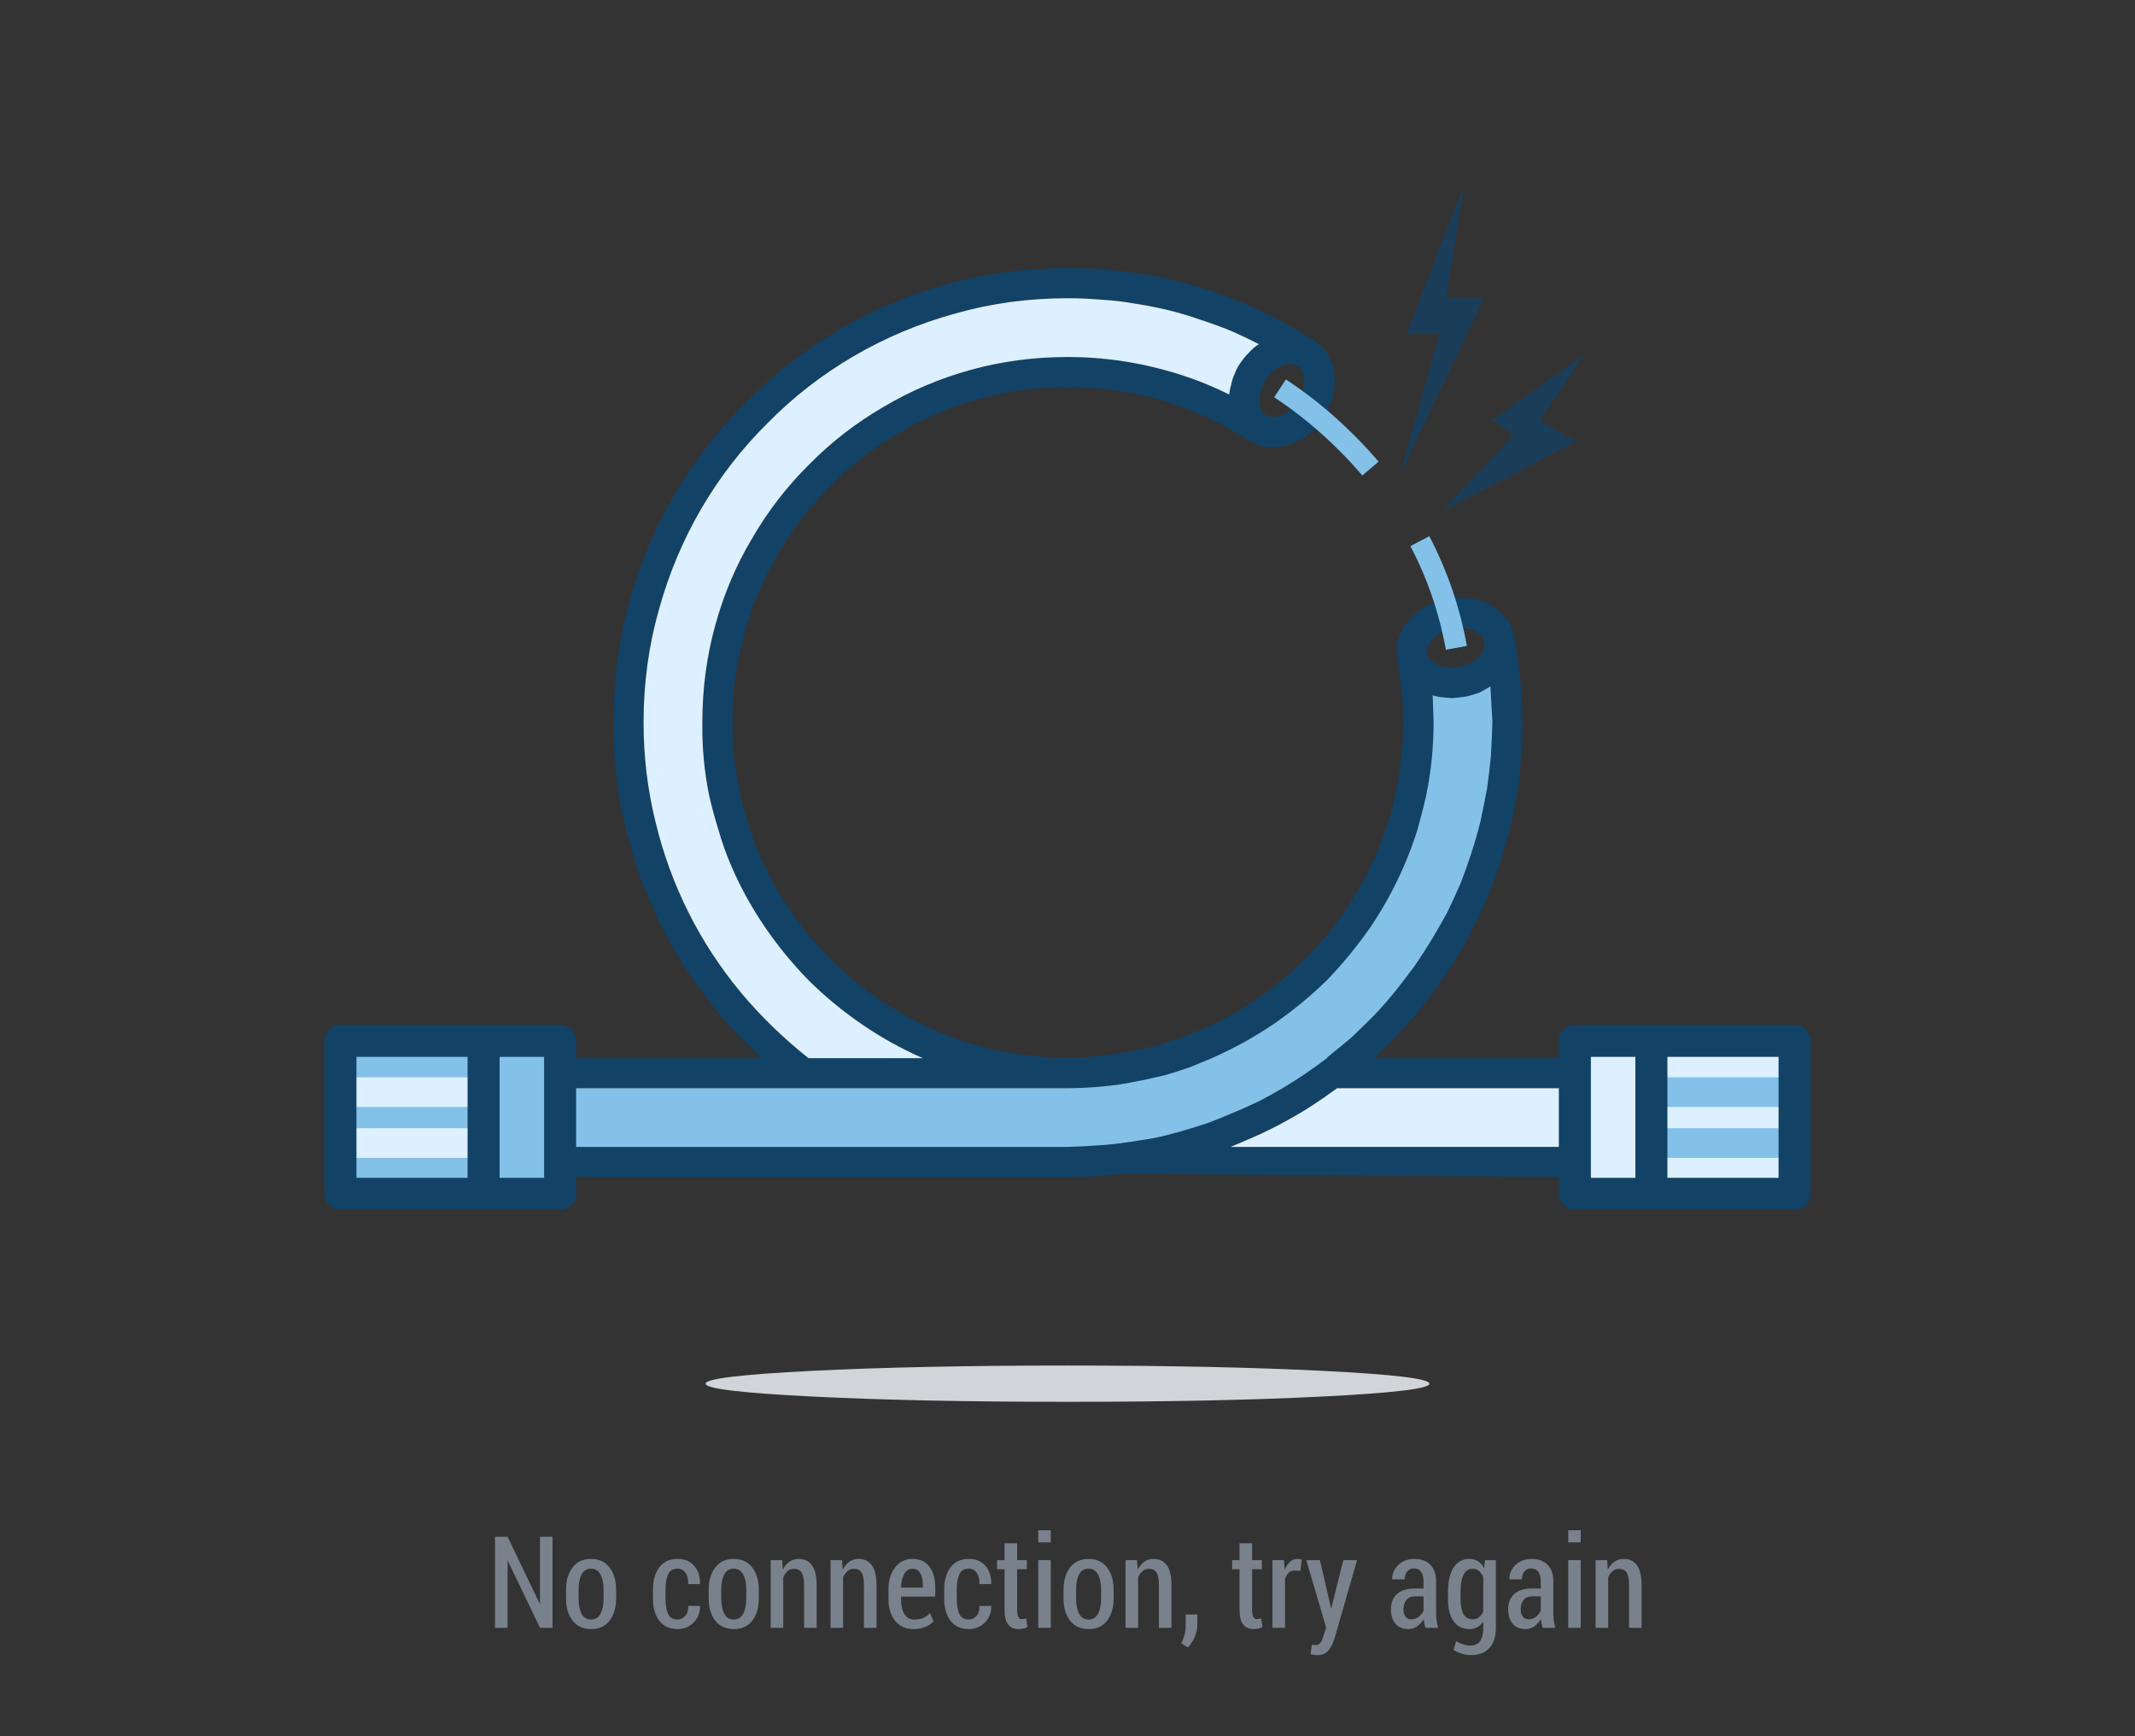 <?xml version="1.0" encoding="utf-8"?>
<!-- Generator: Adobe Illustrator 16.0.0, SVG Export Plug-In . SVG Version: 6.00 Build 0)  -->
<!DOCTYPE svg PUBLIC "-//W3C//DTD SVG 1.1//EN" "http://www.w3.org/Graphics/SVG/1.1/DTD/svg11.dtd">
<svg version="1.1" id="Layer_3" xmlns="http://www.w3.org/2000/svg" xmlns:xlink="http://www.w3.org/1999/xlink" x="0px" y="0px"
	 width="200px" height="162.667px" viewBox="0 0 200 162.667" enable-background="new 0 0 200 162.667" xml:space="preserve">
<rect x="0" y="0" width="200" height="162.667" fill="#333333" stroke="none"/>
<g>
	<path fill-rule="evenodd" clip-rule="evenodd" fill="#83C1E8" d="M52.47,110.282v1.567H31.89v-4.764v-4.766v-4.807h20.58v1.618
		c-0.184-0.033-0.368,0-0.556,0.091c-0.151,0.066-0.29,0.173-0.412,0.328c-0.155,0.121-0.267,0.261-0.328,0.416
		c-0.089,0.18-0.122,0.367-0.089,0.549v8.326c-0.033,0.189,0,0.367,0.089,0.558c0.061,0.154,0.172,0.31,0.328,0.467
		c0.123,0.121,0.261,0.228,0.412,0.316C52.103,110.249,52.287,110.282,52.47,110.282z"/>
	<g>
		<path fill-rule="evenodd" clip-rule="evenodd" fill="#124266" d="M147.529,110.282l-42.283-0.328
			c-0.856,0.089-1.724,0.173-2.591,0.229c-0.89,0.066-1.772,0.1-2.631,0.1H52.47c-0.184,0-0.368-0.033-0.556-0.1
			c-0.151-0.089-0.29-0.195-0.412-0.316c-0.155-0.157-0.267-0.313-0.328-0.467c-0.089-0.19-0.122-0.368-0.089-0.558v-8.326
			c-0.033-0.182,0-0.369,0.089-0.549c0.061-0.155,0.172-0.295,0.328-0.416c0.123-0.155,0.261-0.262,0.412-0.328
			c0.188-0.091,0.373-0.124,0.556-0.091h18.873c-0.722-0.659-1.4-1.331-2.036-1.994c-0.677-0.702-1.324-1.412-1.94-2.125
			c-0.617-0.769-1.201-1.545-1.757-2.313c-0.589-0.768-1.14-1.567-1.668-2.401c-0.522-0.835-1.001-1.669-1.435-2.504
			c-0.461-0.854-0.89-1.739-1.295-2.63c-0.402-0.9-0.768-1.791-1.107-2.688c-0.373-0.955-0.68-1.894-0.929-2.822
			c-0.306-0.957-0.551-1.911-0.74-2.864c-0.244-0.989-0.428-1.991-0.55-3.008c-0.155-0.989-0.267-1.991-0.328-3.008
			c-0.089-1.047-0.123-2.08-0.089-3.098c0-3.915,0.49-7.679,1.479-11.289c1.017-3.637,2.452-7.028,4.3-10.176
			c1.884-3.176,4.119-6.044,6.71-8.603c2.558-2.591,5.427-4.827,8.602-6.706c3.147-1.852,6.539-3.286,10.176-4.303
			c3.609-0.985,7.368-1.48,11.289-1.48c4.192,0,8.214,0.567,12.072,1.713c3.826,1.139,7.382,2.775,10.683,4.898l0.327,0.14
			l0.317,0.233l0.101,0.094c0.434,0.368,0.767,0.818,1.012,1.341c0.123,0.244,0.237,0.505,0.328,0.784
			c0.056,0.278,0.105,0.572,0.139,0.877c0.033,0.434,0.017,0.88-0.05,1.345c-0.056,0.429-0.173,0.863-0.316,1.292
			c-0.189,0.434-0.406,0.851-0.656,1.251c-0.278,0.433-0.579,0.833-0.923,1.2c-0.368,0.339-0.751,0.634-1.151,0.879
			c-0.435,0.216-0.868,0.4-1.302,0.556c-0.434,0.122-0.873,0.184-1.34,0.184c-0.4,0-0.784-0.044-1.151-0.136
			c-0.378-0.126-0.729-0.293-1.072-0.509h-0.039c-0.623-0.401-1.235-0.773-1.857-1.112c-0.646-0.367-1.307-0.706-1.985-1.018
			c-0.679-0.306-1.357-0.583-2.035-0.828c-0.679-0.278-1.374-0.529-2.086-0.74c-0.733-0.216-1.462-0.405-2.174-0.555
			c-0.733-0.157-1.479-0.295-2.214-0.418c-0.777-0.122-1.545-0.2-2.313-0.233c-0.777-0.061-1.545-0.089-2.313-0.089
			c-2.903,0-5.678,0.368-8.33,1.107c-2.68,0.74-5.177,1.808-7.49,3.192c-2.347,1.357-4.47,2.991-6.384,4.904
			c-1.913,1.912-3.547,4.037-4.904,6.383c-1.388,2.313-2.453,4.811-3.192,7.496c-0.74,2.647-1.112,5.427-1.112,8.325
			c0,1.079,0.05,2.157,0.139,3.235c0.127,1.052,0.294,2.081,0.511,3.1c0.184,1.018,0.445,2.023,0.785,3.007
			c0.278,0.99,0.617,1.946,1.018,2.869c0.4,0.923,0.85,1.852,1.345,2.775c0.49,0.866,1.018,1.725,1.569,2.59
			c1.145,1.669,2.424,3.203,3.842,4.626c1.418,1.415,2.975,2.699,4.67,3.843c0.834,0.55,1.697,1.08,2.592,1.569
			c0.896,0.49,1.801,0.939,2.729,1.34c0.923,0.4,1.879,0.762,2.864,1.063c0.99,0.313,2.008,0.573,3.053,0.785
			c0.989,0.187,2.024,0.344,3.103,0.466c1.046,0.089,2.113,0.154,3.192,0.188v-0.048c2.894-0.033,5.688-0.419,8.369-1.151
			c2.658-0.746,5.149-1.791,7.496-3.148c2.313-1.39,4.421-3.023,6.333-4.905c1.913-1.912,3.564-4.035,4.955-6.382
			c1.355-2.346,2.402-4.844,3.146-7.497c0.734-2.679,1.118-5.471,1.151-8.368c-0.033-0.494-0.05-0.989-0.05-1.484
			c-0.022-0.49-0.072-0.985-0.136-1.479l-0.37-2.87c-0.09-0.461-0.106-0.89-0.039-1.293c0.022-0.43,0.138-0.83,0.317-1.203
			c0.188-0.401,0.417-0.769,0.694-1.107c0.278-0.339,0.606-0.651,0.973-0.929c0.368-0.278,0.769-0.506,1.201-0.695
			c0.212-0.123,0.45-0.212,0.695-0.275c0.245-0.064,0.49-0.126,0.736-0.187c0.407-0.089,0.815-0.123,1.249-0.089
			c0.345,0,0.662,0.012,0.974,0.045c0.277,0.028,0.572,0.094,0.884,0.183c0.277,0.095,0.539,0.2,0.783,0.323
			c0.279,0.128,0.523,0.278,0.735,0.467c0.433,0.306,0.803,0.678,1.111,1.107c0.312,0.434,0.523,0.928,0.646,1.479v0.189
			c0.467,2.524,0.712,5.132,0.745,7.818c0,1.045-0.033,2.08-0.089,3.097c-0.1,1.018-0.206,2.035-0.328,3.054
			c-0.155,0.984-0.334,1.974-0.557,2.958c-0.211,0.957-0.456,1.913-0.733,2.869c-0.278,0.956-0.59,1.897-0.935,2.821
			c-0.367,0.927-0.733,1.833-1.102,2.733c-0.434,0.857-0.867,1.725-1.3,2.592c-0.457,0.857-0.957,1.707-1.48,2.542
			c-0.522,0.801-1.062,1.585-1.618,2.351c-0.588,0.779-1.184,1.548-1.807,2.313c-0.611,0.713-1.251,1.425-1.896,2.136
			c-0.678,0.703-1.373,1.381-2.074,2.034h18.823h0.049c0.368,0,0.686,0.14,0.964,0.419c0.277,0.243,0.417,0.563,0.417,0.965v8.326
			c0,0.189-0.023,0.367-0.09,0.558c-0.089,0.154-0.204,0.31-0.327,0.467c-0.123,0.121-0.262,0.228-0.418,0.316
			c-0.178,0.066-0.366,0.1-0.546,0.1H147.529z M134.206,65.129l0.089,2.502c0,2.341-0.229,4.637-0.695,6.89
			c-0.244,1.08-0.522,2.158-0.822,3.236c-0.346,1.08-0.729,2.13-1.162,3.147c-0.868,2.034-1.913,3.982-3.147,5.828
			c-1.234,1.791-2.608,3.466-4.11,5.043c-1.578,1.544-3.253,2.925-5.043,4.159c-1.823,1.235-3.754,2.298-5.788,3.196
			c-0.701,0.302-1.413,0.596-2.125,0.875c-0.712,0.243-1.429,0.482-2.174,0.695c-0.743,0.188-1.479,0.356-2.225,0.505
			c-0.767,0.156-1.518,0.296-2.263,0.418c-0.768,0.1-1.552,0.173-2.363,0.238c-0.801,0.056-1.584,0.089-2.353,0.089h-46.12v5.499
			h46.12c0.923-0.022,1.847-0.071,2.77-0.138c0.9-0.056,1.791-0.147,2.691-0.278c0.856-0.122,1.74-0.262,2.63-0.412
			c0.867-0.184,1.727-0.405,2.591-0.65c0.835-0.244,1.669-0.505,2.503-0.784c0.801-0.312,1.602-0.629,2.402-0.974
			c0.801-0.332,1.584-0.695,2.363-1.061c0.767-0.4,1.518-0.818,2.264-1.253c0.711-0.432,1.406-0.872,2.085-1.339
			c0.679-0.456,1.339-0.938,1.984-1.431h0.05l-0.05-0.048c0.769-0.611,1.546-1.251,2.313-1.897c0.712-0.678,1.412-1.372,2.124-2.085
			c0.679-0.7,1.324-1.445,1.946-2.214c0.611-0.777,1.218-1.561,1.808-2.362c0.554-0.801,1.095-1.636,1.618-2.498
			c0.522-0.86,1.012-1.728,1.479-2.584c0.435-0.901,0.852-1.809,1.251-2.735c0.367-0.958,0.701-1.909,1.013-2.865
			c0.312-0.957,0.589-1.928,0.834-2.914c0.211-1.018,0.417-2.022,0.604-3.008c0.147-1.05,0.271-2.081,0.37-3.099
			c0.056-1.082,0.105-2.144,0.139-3.189l-0.189-3.33c-0.333,0.21-0.695,0.411-1.062,0.6c-0.434,0.151-0.867,0.278-1.292,0.367
			c-0.433,0.062-0.849,0.111-1.249,0.139c-0.346-0.028-0.662-0.061-0.974-0.089C134.729,65.286,134.451,65.225,134.206,65.129z
			 M146.14,101.952h-20.884c-0.773,0.571-1.561,1.111-2.338,1.618c-0.801,0.522-1.635,1.018-2.492,1.479
			c-0.833,0.467-1.7,0.896-2.591,1.301c-0.86,0.383-1.72,0.751-2.565,1.101h30.87V101.952z M61.723,57.128
			c-0.956,3.363-1.436,6.877-1.436,10.548c0,3.208,0.373,6.306,1.112,9.297c0.707,2.958,1.741,5.796,3.098,8.508
			c1.329,2.658,2.947,5.133,4.859,7.446c1.908,2.291,4.038,4.348,6.38,6.204h10.711c-2.024-0.889-3.912-1.934-5.669-3.146
			c-1.818-1.235-3.498-2.625-5.042-4.159c-1.542-1.58-2.927-3.27-4.161-5.094c-1.234-1.823-2.285-3.746-3.147-5.783
			c-0.43-1.019-0.801-2.064-1.108-3.143c-0.34-1.082-0.632-2.164-0.882-3.242c-0.462-2.252-0.679-4.548-0.646-6.89
			c0-3.147,0.401-6.167,1.201-9.069c0.802-2.925,1.958-5.656,3.47-8.185c1.479-2.559,3.27-4.872,5.367-6.939
			c2.067-2.097,4.381-3.883,6.939-5.367c2.529-1.507,5.255-2.664,8.185-3.47c2.902-0.802,5.923-1.201,9.069-1.201
			c2.714,0,5.344,0.311,7.912,0.928c2.525,0.584,4.928,1.446,7.208,2.586c0.033-0.306,0.1-0.616,0.188-0.923
			c0.067-0.339,0.172-0.678,0.328-1.017c0.122-0.34,0.288-0.662,0.506-0.974c0.245-0.367,0.522-0.706,0.835-1.018
			c0.277-0.306,0.578-0.568,0.923-0.784c-0.89-0.461-1.808-0.895-2.73-1.296c-0.923-0.373-1.863-0.711-2.819-1.017
			c-0.957-0.34-1.946-0.634-2.958-0.879c-1.023-0.245-2.036-0.446-3.059-0.6c-1.046-0.186-2.091-0.312-3.147-0.373
			c-1.046-0.089-2.107-0.14-3.187-0.14c-3.669,0-7.185,0.478-10.548,1.436c-3.359,0.927-6.523,2.251-9.481,3.98
			c-2.964,1.725-5.645,3.804-8.052,6.245c-2.436,2.403-4.516,5.088-6.245,8.047C63.976,50.605,62.646,53.769,61.723,57.128z
			 M121.906,34.646c-0.101-0.122-0.173-0.212-0.239-0.273l-0.228-0.138l-0.278-0.095l-0.278-0.044c-0.212,0-0.434,0.028-0.645,0.089
			c-0.217,0.061-0.418,0.172-0.606,0.326c-0.212,0.124-0.417,0.275-0.596,0.463c-0.188,0.185-0.344,0.401-0.467,0.646
			c-0.212,0.31-0.367,0.617-0.456,0.927c-0.127,0.339-0.172,0.663-0.139,0.968c0,0.312,0.039,0.59,0.139,0.834
			c0.122,0.217,0.284,0.4,0.507,0.556c0.181,0.123,0.399,0.185,0.645,0.185c0.214-0.032,0.434-0.079,0.645-0.139
			c0.189-0.061,0.385-0.156,0.606-0.279c0.212-0.155,0.417-0.306,0.595-0.462c0.189-0.216,0.361-0.434,0.518-0.645
			c0.122-0.216,0.229-0.45,0.317-0.694c0.099-0.251,0.155-0.479,0.188-0.695c0.033-0.246,0.05-0.479,0.05-0.695l-0.05-0.279
			l-0.09-0.277C122.011,34.835,121.962,34.74,121.906,34.646z M134.017,60.091c-0.149,0.15-0.261,0.339-0.316,0.55
			c-0.066,0.19-0.066,0.373,0,0.557c0.032,0.25,0.139,0.461,0.316,0.65c0.189,0.183,0.418,0.339,0.695,0.461
			c0.278,0.094,0.59,0.167,0.923,0.231h0.379c0.211,0,0.439-0.015,0.694-0.048c0.245-0.061,0.489-0.139,0.734-0.228
			c0.245-0.127,0.467-0.249,0.646-0.372c0.222-0.123,0.4-0.278,0.556-0.461l0.14-0.184c0.065-0.094,0.121-0.2,0.188-0.327
			c0.033-0.123,0.056-0.246,0.089-0.368s0.033-0.25,0-0.373c-0.033-0.216-0.105-0.399-0.229-0.556
			c-0.155-0.149-0.327-0.289-0.506-0.411c-0.222-0.128-0.45-0.218-0.694-0.279c-0.278-0.061-0.573-0.094-0.885-0.094
			c-0.244-0.032-0.473-0.018-0.694,0.044c-0.301,0.061-0.579,0.156-0.828,0.278c-0.273,0.122-0.513,0.261-0.691,0.417
			C134.312,59.736,134.141,59.903,134.017,60.091z"/>
		<path fill-rule="evenodd" clip-rule="evenodd" fill="#DDF0FF" d="M146.14,101.952v5.499h-30.87
			c0.846-0.35,1.705-0.718,2.565-1.101c0.891-0.405,1.758-0.834,2.591-1.301c0.857-0.462,1.691-0.957,2.492-1.479
			c0.777-0.507,1.564-1.047,2.338-1.618H146.14z M147.529,110.282h0.049c0.18,0,0.368-0.033,0.546-0.1
			c0.156-0.089,0.295-0.195,0.418-0.316c0.123-0.157,0.238-0.313,0.327-0.467c0.066-0.19,0.09-0.368,0.09-0.558v-8.326
			c0-0.402-0.14-0.722-0.417-0.965c-0.278-0.279-0.596-0.419-0.964-0.419h-0.049v-1.618h20.581v4.807v4.766v4.764h-20.581V110.282z
			 M154.697,107.085h13.413H154.697z M154.697,102.32h13.413H154.697z M61.723,57.128c0.923-3.359,2.252-6.523,3.976-9.481
			c1.729-2.959,3.809-5.645,6.245-8.047c2.407-2.44,5.088-4.52,8.052-6.245c2.958-1.729,6.122-3.053,9.481-3.98
			c3.363-0.958,6.878-1.436,10.548-1.436c1.079,0,2.141,0.051,3.187,0.14c1.057,0.061,2.102,0.187,3.147,0.373
			c1.022,0.154,2.035,0.355,3.059,0.6c1.012,0.245,2.001,0.539,2.958,0.879c0.956,0.306,1.896,0.644,2.819,1.017
			c0.923,0.401,1.841,0.834,2.73,1.296c-0.345,0.216-0.646,0.478-0.923,0.784c-0.313,0.312-0.59,0.651-0.835,1.018
			c-0.218,0.312-0.384,0.634-0.506,0.974c-0.156,0.339-0.261,0.678-0.328,1.017c-0.089,0.307-0.155,0.618-0.188,0.923
			c-2.28-1.14-4.683-2.001-7.208-2.586c-2.568-0.617-5.198-0.928-7.912-0.928c-3.146,0-6.167,0.399-9.069,1.201
			c-2.93,0.806-5.656,1.963-8.185,3.47c-2.559,1.484-4.872,3.27-6.939,5.367c-2.097,2.067-3.887,4.381-5.367,6.939
			c-1.512,2.529-2.668,5.26-3.47,8.185c-0.8,2.902-1.201,5.922-1.201,9.069c-0.033,2.342,0.184,4.638,0.646,6.89
			c0.25,1.078,0.542,2.16,0.882,3.242c0.307,1.078,0.679,2.124,1.108,3.143c0.862,2.037,1.913,3.959,3.147,5.783
			c1.234,1.824,2.619,3.514,4.161,5.094c1.545,1.534,3.224,2.924,5.042,4.159c1.757,1.212,3.645,2.257,5.669,3.146H75.737
			c-2.342-1.856-4.472-3.913-6.38-6.204c-1.912-2.313-3.53-4.788-4.859-7.446c-1.357-2.712-2.392-5.55-3.098-8.508
			c-0.739-2.991-1.112-6.089-1.112-9.297C60.288,64.006,60.767,60.492,61.723,57.128z M45.302,102.32H31.89H45.302z M45.302,107.085
			H31.89H45.302z"/>
	</g>
	<path fill-rule="evenodd" clip-rule="evenodd" fill="none" stroke="#83C1E8" stroke-width="2" stroke-miterlimit="10" d="
		M133.005,50.699c1.646,3.126,2.779,6.458,3.426,9.993 M119.909,36.383c2.195,1.439,4.28,3.143,6.245,5.113
		c0.788,0.778,1.523,1.579,2.225,2.402"/>
	<path fill-rule="evenodd" clip-rule="evenodd" fill="#83C1E8" d="M134.206,65.129c0.245,0.095,0.522,0.156,0.834,0.189
		c0.312,0.028,0.628,0.061,0.974,0.089c0.4-0.028,0.816-0.078,1.249-0.139c0.425-0.089,0.858-0.216,1.292-0.367
		c0.366-0.189,0.729-0.39,1.062-0.6l0.189,3.33c-0.033,1.045-0.083,2.108-0.139,3.189c-0.099,1.019-0.223,2.049-0.37,3.099
		c-0.187,0.986-0.393,1.991-0.604,3.008c-0.245,0.986-0.522,1.958-0.834,2.914c-0.312,0.956-0.646,1.907-1.013,2.865
		c-0.399,0.927-0.816,1.834-1.251,2.735c-0.467,0.856-0.956,1.724-1.479,2.584c-0.523,0.862-1.064,1.697-1.618,2.498
		c-0.59,0.802-1.196,1.585-1.808,2.362c-0.622,0.769-1.268,1.514-1.946,2.214c-0.712,0.713-1.412,1.407-2.124,2.085
		c-0.768,0.646-1.545,1.286-2.313,1.897l0.05,0.048h-0.05c-0.646,0.492-1.306,0.975-1.984,1.431
		c-0.679,0.467-1.374,0.907-2.085,1.339c-0.746,0.435-1.497,0.853-2.264,1.253c-0.779,0.365-1.563,0.729-2.363,1.061
		c-0.801,0.345-1.602,0.662-2.402,0.974c-0.834,0.279-1.668,0.54-2.503,0.784c-0.864,0.245-1.724,0.467-2.591,0.65
		c-0.89,0.15-1.773,0.29-2.63,0.412c-0.9,0.131-1.791,0.223-2.691,0.278c-0.923,0.066-1.847,0.115-2.77,0.138h-46.12v-5.499h46.12
		c0.769,0,1.552-0.033,2.353-0.089c0.812-0.065,1.596-0.139,2.363-0.238c0.745-0.122,1.496-0.262,2.263-0.418
		c0.746-0.148,1.481-0.317,2.225-0.505c0.745-0.213,1.462-0.452,2.174-0.695c0.712-0.279,1.424-0.573,2.125-0.875
		c2.034-0.898,3.965-1.961,5.788-3.196c1.79-1.234,3.465-2.615,5.043-4.159c1.502-1.577,2.876-3.252,4.11-5.043
		c1.234-1.846,2.279-3.794,3.147-5.828c0.434-1.017,0.816-2.067,1.162-3.147c0.3-1.078,0.578-2.156,0.822-3.236
		c0.467-2.252,0.695-4.548,0.695-6.89L134.206,65.129z"/>
	<path fill="#83C1E8" d="M168.11,108.475h-13.413c-0.762,0-1.39-0.628-1.39-1.39c0-0.763,0.628-1.391,1.39-1.391h13.413
		c0.772,0,1.39,0.628,1.39,1.391C169.5,107.847,168.883,108.475,168.11,108.475z M168.11,103.709h-13.413
		c-0.762,0-1.39-0.617-1.39-1.39c0-0.763,0.628-1.391,1.39-1.391h13.413c0.772,0,1.39,0.628,1.39,1.391
		C169.5,103.092,168.883,103.709,168.11,103.709z"/>
	<path fill="#DDF0FF" d="M45.302,103.709H31.89c-0.768,0-1.39-0.617-1.39-1.39c0-0.763,0.622-1.391,1.39-1.391h13.412
		c0.769,0,1.385,0.628,1.385,1.391C46.688,103.092,46.071,103.709,45.302,103.709z"/>
	<path fill="#DDF0FF" d="M45.302,108.475H31.89c-0.768,0-1.39-0.628-1.39-1.39c0-0.763,0.622-1.391,1.39-1.391h13.412
		c0.769,0,1.385,0.628,1.385,1.391C46.688,107.847,46.071,108.475,45.302,108.475z"/>
	
		<path fill-rule="evenodd" clip-rule="evenodd" fill="none" stroke="#124266" stroke-width="3" stroke-linecap="round" stroke-linejoin="round" stroke-miterlimit="3" d="
		M168.11,111.849V97.513h-13.413v14.336H168.11z M154.697,111.849h-7.168V97.513h7.168 M45.302,97.513H31.89v14.336h13.412V97.513
		h7.168v14.336h-7.168"/>
	<polyline opacity="0.75" fill="#124266" points="131.151,44.455 134.844,31.253 131.764,31.253 137.157,17.319 135.467,27.939 
		139.014,27.939 	"/>
	<polyline opacity="0.75" fill="#124266" points="135.082,47.879 141.783,40.754 139.806,39.367 148.412,33.2 144.252,39.367 
		147.644,41.385 	"/>
</g>
<path fill="#D1D4D9" d="M100,127.933c9.366,0,17.35,0.167,23.95,0.5c6.633,0.334,9.95,0.732,9.95,1.199
	c0,0.468-3.317,0.867-9.95,1.201c-6.601,0.332-14.584,0.5-23.95,0.5c-9.367,0-17.367-0.168-24-0.5c-6.6-0.334-9.9-0.733-9.9-1.201
	c0-0.467,3.301-0.865,9.9-1.199C82.633,128.1,90.633,127.933,100,127.933z"/>
<g>
	<path fill="#79818C" d="M51.757,152.506h-1.172l-3.018-6.293l-0.018,0.006v6.287h-1.178v-8.531h1.178l3.018,6.281l0.018-0.006
		v-6.275h1.172V152.506z"/>
	<path fill="#79818C" d="M53.022,148.938c0-0.859,0.205-1.556,0.615-2.089s0.986-0.8,1.729-0.8c0.746,0,1.324,0.267,1.734,0.8
		s0.615,1.229,0.615,2.089v0.809c0,0.867-0.204,1.563-0.612,2.089s-0.983,0.788-1.726,0.788c-0.75,0-1.33-0.264-1.74-0.791
		s-0.615-1.223-0.615-2.086V148.938z M54.2,149.747c0,0.594,0.094,1.072,0.281,1.436s0.486,0.545,0.896,0.545
		c0.398,0,0.692-0.183,0.882-0.548s0.284-0.843,0.284-1.433v-0.809c0-0.586-0.096-1.062-0.287-1.427s-0.488-0.548-0.891-0.548
		c-0.406,0-0.702,0.183-0.888,0.548s-0.278,0.841-0.278,1.427V149.747z"/>
	<path fill="#79818C" d="M63.476,151.727c0.281,0,0.521-0.113,0.721-0.34s0.291-0.537,0.275-0.932h1.102
		c0.016,0.625-0.184,1.143-0.598,1.553s-0.908,0.615-1.482,0.615c-0.77,0-1.35-0.263-1.74-0.788s-0.586-1.21-0.586-2.054v-0.873
		c0-0.844,0.196-1.531,0.589-2.063s0.97-0.797,1.731-0.797c0.637,0,1.146,0.212,1.529,0.636s0.568,0.997,0.557,1.72h-1.102
		c0.012-0.438-0.073-0.787-0.255-1.049s-0.429-0.393-0.741-0.393c-0.43,0-0.726,0.179-0.888,0.536s-0.243,0.827-0.243,1.409v0.873
		c0,0.594,0.08,1.066,0.24,1.418S63.042,151.727,63.476,151.727z"/>
	<path fill="#79818C" d="M66.388,148.938c0-0.859,0.205-1.556,0.615-2.089s0.986-0.8,1.729-0.8c0.746,0,1.324,0.267,1.734,0.8
		s0.615,1.229,0.615,2.089v0.809c0,0.867-0.204,1.563-0.612,2.089s-0.983,0.788-1.726,0.788c-0.75,0-1.33-0.264-1.74-0.791
		s-0.615-1.223-0.615-2.086V148.938z M67.565,149.747c0,0.594,0.094,1.072,0.281,1.436s0.486,0.545,0.896,0.545
		c0.398,0,0.692-0.183,0.882-0.548s0.284-0.843,0.284-1.433v-0.809c0-0.586-0.096-1.062-0.287-1.427s-0.488-0.548-0.891-0.548
		c-0.406,0-0.702,0.183-0.888,0.548s-0.278,0.841-0.278,1.427V149.747z"/>
	<path fill="#79818C" d="M73.272,146.167l0.064,0.855h0.018c0.16-0.309,0.364-0.548,0.612-0.718s0.532-0.255,0.853-0.255
		c0.539,0,0.954,0.198,1.245,0.595s0.437,1.03,0.437,1.901v3.961h-1.178v-3.949c0-0.59-0.075-1.001-0.226-1.233
		s-0.39-0.349-0.718-0.349c-0.223,0-0.418,0.07-0.586,0.211s-0.309,0.336-0.422,0.586v4.734h-1.178v-6.34H73.272z"/>
	<path fill="#79818C" d="M78.88,146.167l0.064,0.855h0.018c0.16-0.309,0.364-0.548,0.612-0.718s0.532-0.255,0.853-0.255
		c0.539,0,0.954,0.198,1.245,0.595s0.437,1.03,0.437,1.901v3.961h-1.178v-3.949c0-0.59-0.075-1.001-0.226-1.233
		s-0.39-0.349-0.718-0.349c-0.223,0-0.418,0.07-0.586,0.211s-0.309,0.336-0.422,0.586v4.734h-1.178v-6.34H78.88z"/>
	<path fill="#79818C" d="M85.554,152.624c-0.715,0-1.281-0.257-1.699-0.771s-0.627-1.187-0.627-2.019v-0.926
		c0-0.844,0.207-1.531,0.621-2.063s0.953-0.797,1.617-0.797c0.703,0,1.236,0.241,1.6,0.724s0.545,1.146,0.545,1.989v0.82h-3.205
		v0.252c0,0.563,0.102,1.019,0.305,1.368s0.51,0.524,0.92,0.524c0.375,0,0.675-0.053,0.899-0.158s0.419-0.256,0.583-0.451
		l0.334,0.762c-0.191,0.23-0.446,0.412-0.765,0.545S85.987,152.624,85.554,152.624z M85.466,146.963
		c-0.32,0-0.572,0.164-0.756,0.492s-0.285,0.754-0.305,1.277h2.045v-0.24c0-0.457-0.081-0.826-0.243-1.107
		S85.798,146.963,85.466,146.963z"/>
	<path fill="#79818C" d="M90.757,151.727c0.281,0,0.521-0.113,0.721-0.34s0.291-0.537,0.275-0.932h1.102
		c0.016,0.625-0.184,1.143-0.598,1.553s-0.908,0.615-1.482,0.615c-0.77,0-1.35-0.263-1.74-0.788s-0.586-1.21-0.586-2.054v-0.873
		c0-0.844,0.196-1.531,0.589-2.063s0.97-0.797,1.731-0.797c0.637,0,1.146,0.212,1.529,0.636s0.568,0.997,0.557,1.72h-1.102
		c0.012-0.438-0.073-0.787-0.255-1.049s-0.429-0.393-0.741-0.393c-0.43,0-0.726,0.179-0.888,0.536s-0.243,0.827-0.243,1.409v0.873
		c0,0.594,0.08,1.066,0.24,1.418S90.323,151.727,90.757,151.727z"/>
	<path fill="#79818C" d="M95.28,144.59v1.576h0.914v0.85H95.28v3.773c0,0.336,0.039,0.57,0.117,0.703s0.184,0.199,0.316,0.199
		c0.078,0,0.15-0.006,0.217-0.018s0.133-0.027,0.199-0.047l0.123,0.814c-0.105,0.055-0.231,0.099-0.378,0.132
		s-0.298,0.05-0.454,0.05c-0.426,0-0.752-0.144-0.979-0.431s-0.34-0.755-0.34-1.403v-3.773h-0.697v-0.85h0.697v-1.576H95.28z"/>
	<path fill="#79818C" d="M98.433,144.502h-1.172v-1.137h1.172V144.502z M98.433,152.506h-1.172v-6.34h1.172V152.506z"/>
	<path fill="#79818C" d="M99.628,148.938c0-0.859,0.205-1.556,0.615-2.089s0.986-0.8,1.729-0.8c0.746,0,1.324,0.267,1.734,0.8
		s0.615,1.229,0.615,2.089v0.809c0,0.867-0.204,1.563-0.612,2.089s-0.983,0.788-1.726,0.788c-0.75,0-1.33-0.264-1.74-0.791
		s-0.615-1.223-0.615-2.086V148.938z M100.806,149.747c0,0.594,0.094,1.072,0.281,1.436s0.486,0.545,0.896,0.545
		c0.398,0,0.692-0.183,0.882-0.548s0.284-0.843,0.284-1.433v-0.809c0-0.586-0.096-1.062-0.287-1.427s-0.488-0.548-0.891-0.548
		c-0.406,0-0.702,0.183-0.888,0.548s-0.278,0.841-0.278,1.427V149.747z"/>
	<path fill="#79818C" d="M106.513,146.167l0.064,0.855h0.018c0.16-0.309,0.364-0.548,0.612-0.718s0.532-0.255,0.853-0.255
		c0.539,0,0.954,0.198,1.245,0.595s0.437,1.03,0.437,1.901v3.961h-1.178v-3.949c0-0.59-0.075-1.001-0.226-1.233
		s-0.39-0.349-0.718-0.349c-0.223,0-0.418,0.07-0.586,0.211s-0.309,0.336-0.422,0.586v4.734h-1.178v-6.34H106.513z"/>
	<path fill="#79818C" d="M112.161,152.208c0,0.379-0.082,0.763-0.246,1.151s-0.379,0.72-0.645,0.993l-0.609-0.393
		c0.137-0.277,0.239-0.551,0.308-0.82s0.103-0.568,0.103-0.896v-0.99h1.096L112.161,152.208z"/>
	<path fill="#79818C" d="M117.294,144.59v1.576h0.914v0.85h-0.914v3.773c0,0.336,0.039,0.57,0.117,0.703s0.184,0.199,0.316,0.199
		c0.078,0,0.15-0.006,0.217-0.018s0.133-0.027,0.199-0.047l0.123,0.814c-0.105,0.055-0.231,0.099-0.378,0.132
		s-0.298,0.05-0.454,0.05c-0.426,0-0.752-0.144-0.979-0.431s-0.34-0.755-0.34-1.403v-3.773h-0.697v-0.85h0.697v-1.576H117.294z"/>
	<path fill="#79818C" d="M121.812,147.168l-0.545-0.029c-0.223,0-0.406,0.069-0.551,0.208s-0.258,0.339-0.34,0.601v4.559h-1.178
		v-6.34h1.078l0.076,0.885h0.018c0.125-0.316,0.284-0.563,0.478-0.738s0.423-0.264,0.688-0.264c0.074,0,0.149,0.007,0.226,0.021
		s0.14,0.03,0.19,0.05L121.812,147.168z"/>
	<path fill="#79818C" d="M124.606,150.321l0.082,0.381h0.018l1.131-4.535h1.289l-2.109,7.324c-0.133,0.434-0.319,0.805-0.56,1.113
		s-0.595,0.463-1.063,0.463c-0.102,0-0.202-0.01-0.302-0.029s-0.208-0.045-0.325-0.076l0.129-0.879
		c0.043,0.008,0.099,0.016,0.167,0.023s0.122,0.012,0.161,0.012c0.223,0,0.385-0.073,0.486-0.22s0.209-0.405,0.322-0.776
		l0.193-0.645l-1.852-6.311h1.277L124.606,150.321z"/>
	<path fill="#79818C" d="M133.53,152.506c-0.039-0.145-0.072-0.282-0.1-0.413s-0.047-0.259-0.059-0.384l-0.012-0.006
		c-0.164,0.27-0.367,0.49-0.609,0.662s-0.514,0.258-0.814,0.258c-0.523,0-0.927-0.165-1.21-0.495s-0.425-0.784-0.425-1.362
		c0-0.617,0.192-1.096,0.577-1.436s0.938-0.51,1.661-0.51h0.814v-0.65c0-0.395-0.077-0.698-0.231-0.911s-0.378-0.319-0.671-0.319
		c-0.27,0-0.48,0.095-0.633,0.284s-0.229,0.437-0.229,0.741l-1.178-0.006c0-0.52,0.193-0.968,0.58-1.345s0.898-0.565,1.535-0.565
		c0.605,0,1.091,0.181,1.456,0.542s0.548,0.892,0.548,1.591v2.941c0,0.242,0.015,0.476,0.044,0.7s0.075,0.452,0.138,0.683H133.53z
		 M132.206,151.709c0.258,0,0.488-0.077,0.691-0.231s0.355-0.353,0.457-0.595v-1.324h-0.832c-0.34,0-0.6,0.115-0.779,0.346
		s-0.27,0.516-0.27,0.855c0,0.289,0.063,0.52,0.188,0.691S131.968,151.709,132.206,151.709z"/>
	<path fill="#79818C" d="M135.646,149.084c0-0.93,0.173-1.668,0.519-2.215s0.843-0.82,1.491-0.82c0.305,0,0.568,0.071,0.791,0.214
		s0.412,0.347,0.568,0.612l0.018-0.006l0.082-0.703h1.014v6.311c0,0.828-0.201,1.466-0.604,1.913s-0.977,0.671-1.723,0.671
		c-0.27,0-0.548-0.042-0.835-0.126s-0.556-0.202-0.806-0.354l0.246-0.826c0.211,0.125,0.428,0.225,0.65,0.299
		s0.453,0.111,0.691,0.111c0.414,0,0.718-0.144,0.911-0.431s0.29-0.708,0.29-1.263v-0.516l-0.018-0.006
		c-0.156,0.223-0.339,0.391-0.548,0.504s-0.456,0.17-0.741,0.17c-0.641,0-1.134-0.248-1.479-0.744s-0.519-1.168-0.519-2.016V149.084
		z M136.823,149.864c0,0.57,0.088,1.02,0.264,1.348s0.461,0.492,0.855,0.492c0.242,0,0.444-0.063,0.606-0.188
		s0.296-0.309,0.401-0.551v-3.199c-0.105-0.25-0.24-0.444-0.404-0.583s-0.361-0.208-0.592-0.208c-0.395,0-0.682,0.191-0.861,0.574
		s-0.27,0.895-0.27,1.535V149.864z"/>
	<path fill="#79818C" d="M144.511,152.506c-0.039-0.145-0.072-0.282-0.1-0.413s-0.047-0.259-0.059-0.384l-0.012-0.006
		c-0.164,0.27-0.367,0.49-0.609,0.662s-0.514,0.258-0.814,0.258c-0.523,0-0.927-0.165-1.21-0.495s-0.425-0.784-0.425-1.362
		c0-0.617,0.192-1.096,0.577-1.436s0.938-0.51,1.661-0.51h0.814v-0.65c0-0.395-0.077-0.698-0.231-0.911s-0.378-0.319-0.671-0.319
		c-0.27,0-0.48,0.095-0.633,0.284s-0.229,0.437-0.229,0.741l-1.178-0.006c0-0.52,0.193-0.968,0.58-1.345s0.898-0.565,1.535-0.565
		c0.605,0,1.091,0.181,1.456,0.542s0.548,0.892,0.548,1.591v2.941c0,0.242,0.015,0.476,0.044,0.7s0.075,0.452,0.138,0.683H144.511z
		 M143.187,151.709c0.258,0,0.488-0.077,0.691-0.231s0.355-0.353,0.457-0.595v-1.324h-0.832c-0.34,0-0.6,0.115-0.779,0.346
		s-0.27,0.516-0.27,0.855c0,0.289,0.063,0.52,0.188,0.691S142.948,151.709,143.187,151.709z"/>
	<path fill="#79818C" d="M148.079,144.502h-1.172v-1.137h1.172V144.502z M148.079,152.506h-1.172v-6.34h1.172V152.506z"/>
	<path fill="#79818C" d="M150.552,146.167l0.064,0.855h0.018c0.16-0.309,0.364-0.548,0.612-0.718s0.532-0.255,0.853-0.255
		c0.539,0,0.954,0.198,1.245,0.595s0.437,1.03,0.437,1.901v3.961h-1.178v-3.949c0-0.59-0.075-1.001-0.226-1.233
		s-0.39-0.349-0.718-0.349c-0.223,0-0.418,0.07-0.586,0.211s-0.309,0.336-0.422,0.586v4.734h-1.178v-6.34H150.552z"/>
</g>
</svg>
